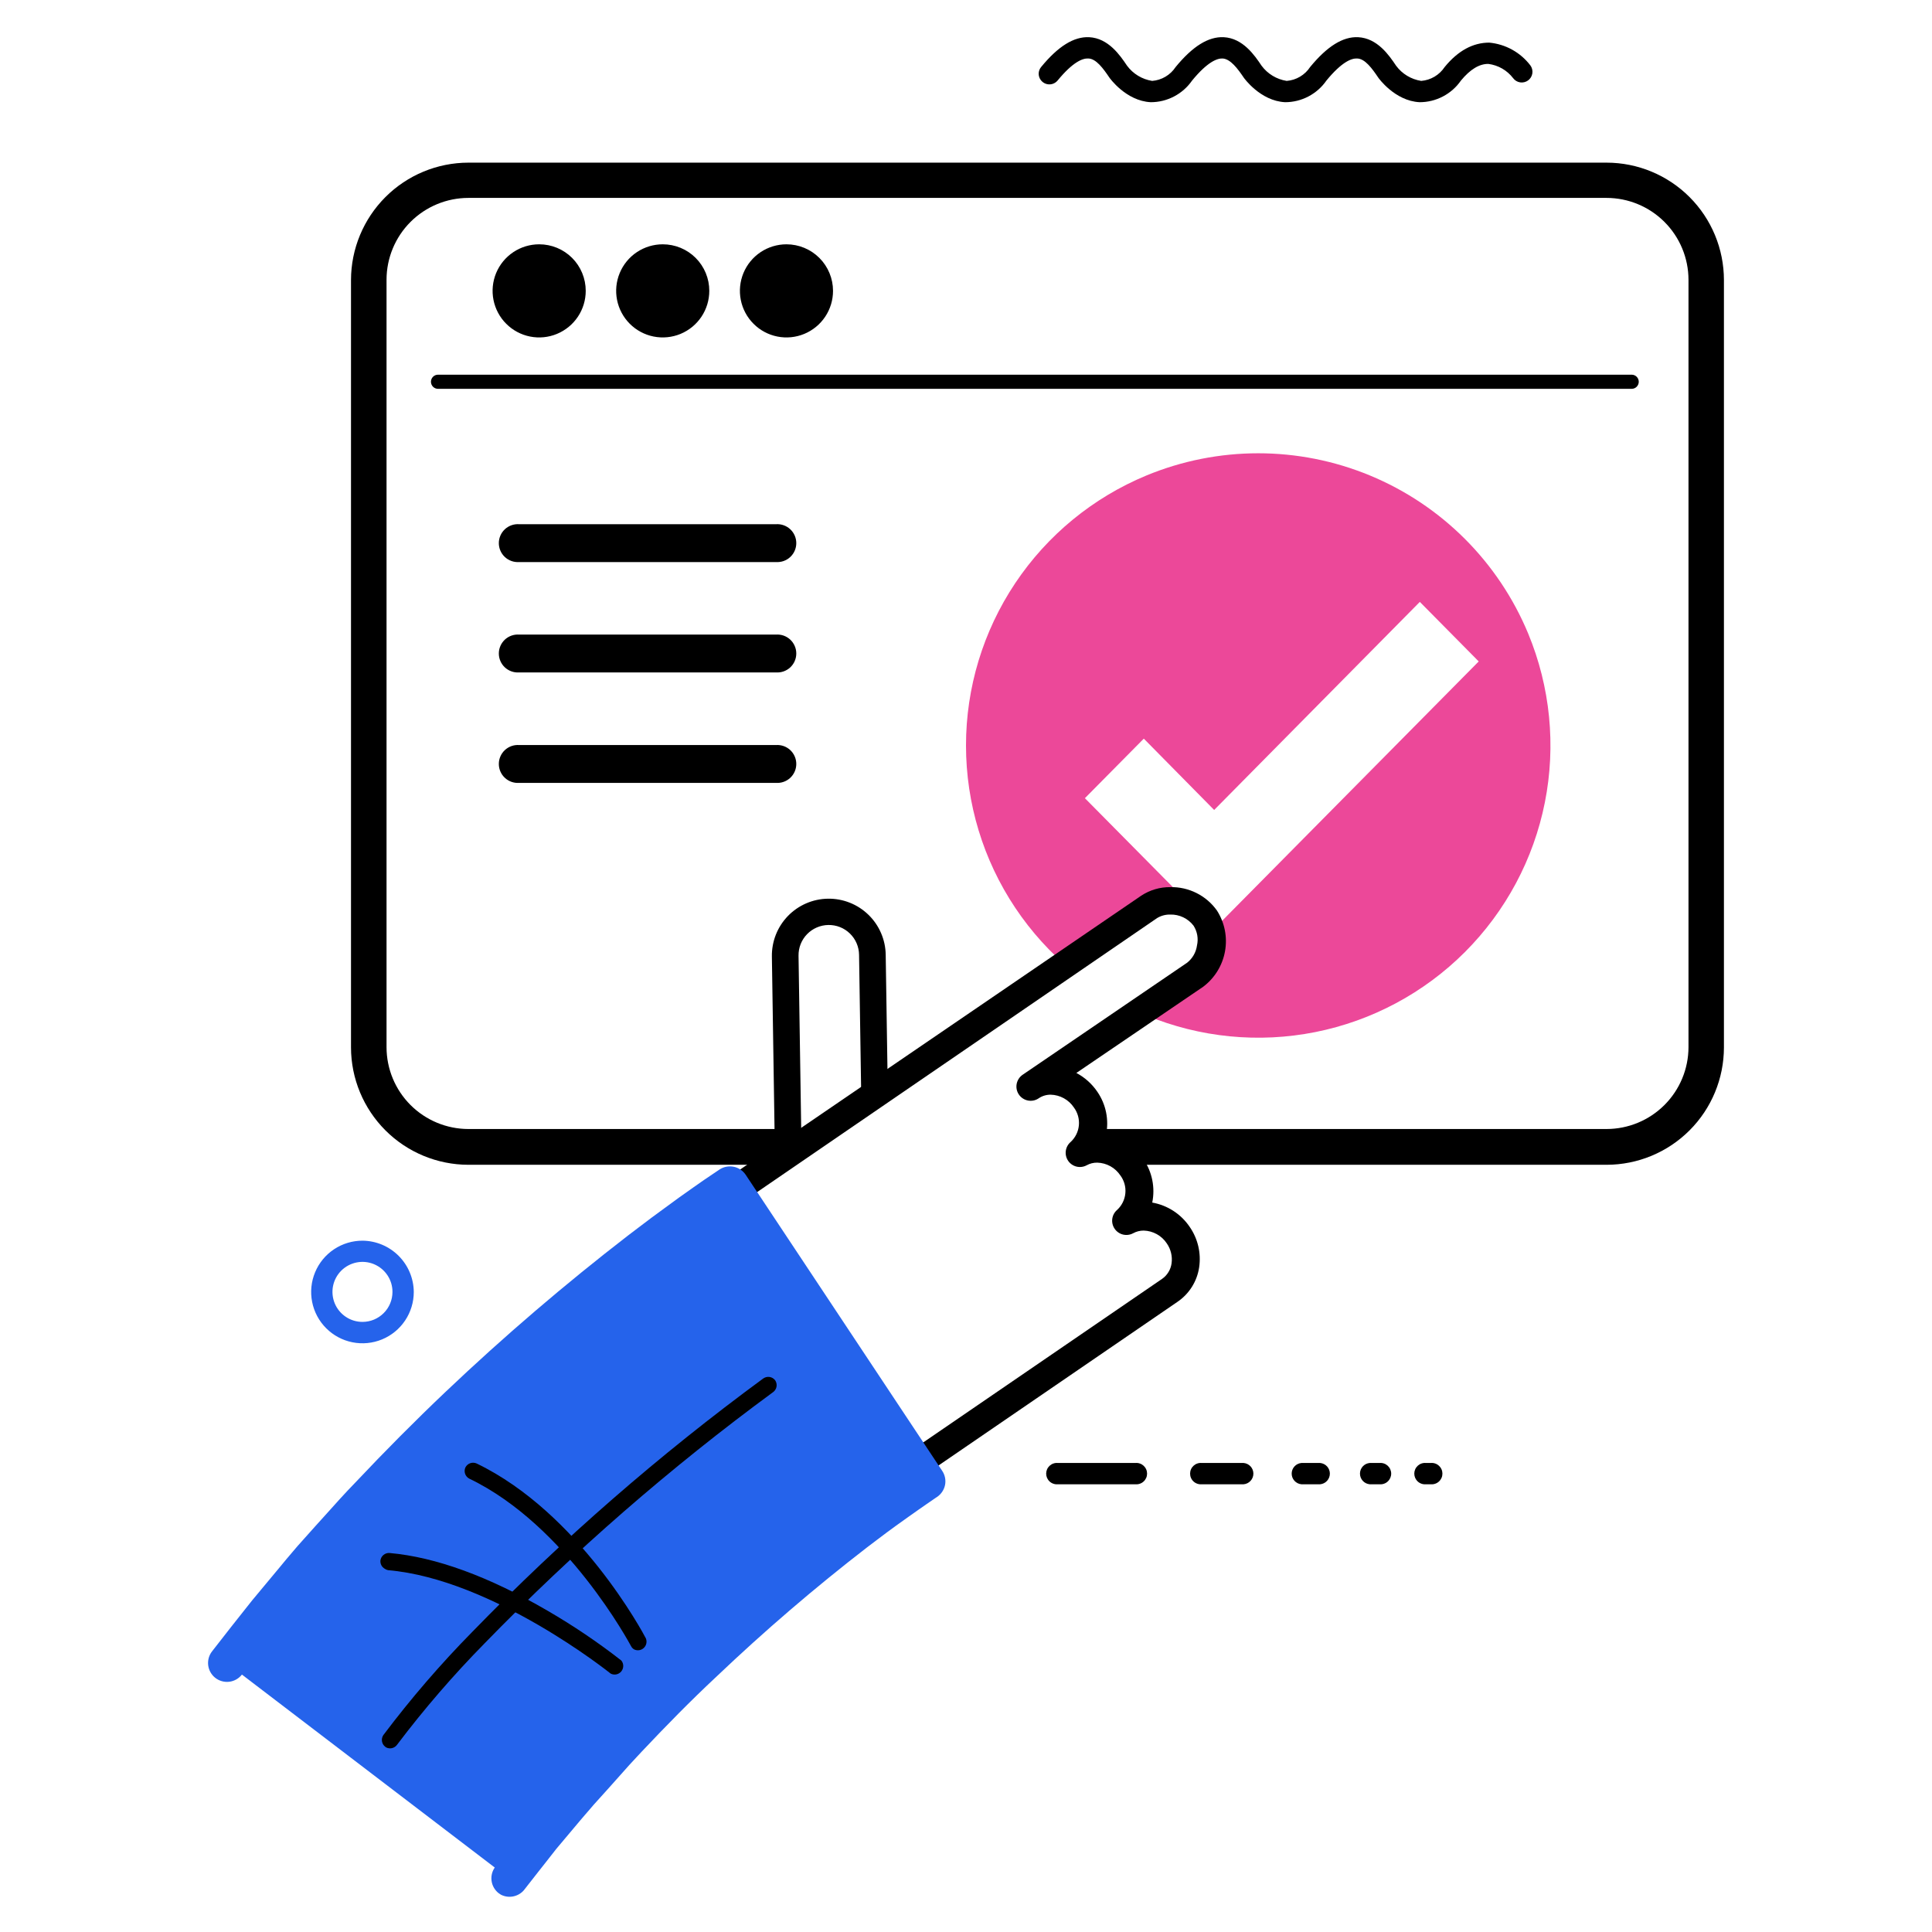 <svg viewBox="0 0 128 128" fill="none" xmlns="http://www.w3.org/2000/svg">
<rect width="128" height="128" fill="white"/>
<path d="M51.414 37.238H34.39C34.218 37.249 34.046 37.226 33.884 37.168C33.722 37.11 33.573 37.02 33.447 36.902C33.322 36.785 33.221 36.642 33.153 36.484C33.084 36.327 33.049 36.156 33.049 35.984C33.049 35.812 33.084 35.641 33.153 35.483C33.221 35.325 33.322 35.183 33.447 35.066C33.573 34.948 33.722 34.858 33.884 34.8C34.046 34.742 34.218 34.718 34.39 34.73H51.414C51.586 34.718 51.759 34.742 51.921 34.8C52.083 34.858 52.232 34.948 52.358 35.066C52.483 35.183 52.584 35.325 52.652 35.483C52.721 35.641 52.756 35.812 52.756 35.984C52.756 36.156 52.721 36.327 52.652 36.484C52.584 36.642 52.483 36.785 52.358 36.902C52.232 37.02 52.083 37.11 51.921 37.168C51.759 37.226 51.586 37.249 51.414 37.238Z" fill="black"/>
<path d="M51.414 44.55H34.39C34.218 44.562 34.046 44.538 33.884 44.48C33.722 44.422 33.573 44.332 33.447 44.215C33.322 44.097 33.221 43.955 33.153 43.797C33.084 43.639 33.049 43.468 33.049 43.296C33.049 43.124 33.084 42.954 33.153 42.796C33.221 42.638 33.322 42.496 33.447 42.378C33.573 42.261 33.722 42.17 33.884 42.112C34.046 42.055 34.218 42.031 34.39 42.042H51.414C51.586 42.031 51.759 42.055 51.921 42.112C52.083 42.17 52.232 42.261 52.358 42.378C52.483 42.496 52.584 42.638 52.652 42.796C52.721 42.954 52.756 43.124 52.756 43.296C52.756 43.468 52.721 43.639 52.652 43.797C52.584 43.955 52.483 44.097 52.358 44.215C52.232 44.332 52.083 44.422 51.921 44.48C51.759 44.538 51.586 44.562 51.414 44.55Z" fill="black"/>
<path d="M51.414 51.868H34.39C34.218 51.88 34.046 51.856 33.884 51.798C33.722 51.741 33.573 51.65 33.447 51.532C33.322 51.415 33.221 51.273 33.153 51.115C33.084 50.957 33.049 50.786 33.049 50.614C33.049 50.442 33.084 50.272 33.153 50.114C33.221 49.956 33.322 49.814 33.447 49.696C33.573 49.579 33.722 49.488 33.884 49.43C34.046 49.373 34.218 49.349 34.39 49.36H51.414C51.586 49.349 51.759 49.373 51.921 49.43C52.083 49.488 52.232 49.579 52.358 49.696C52.483 49.814 52.584 49.956 52.652 50.114C52.721 50.272 52.756 50.442 52.756 50.614C52.756 50.786 52.721 50.957 52.652 51.115C52.584 51.273 52.483 51.415 52.358 51.532C52.232 51.65 52.083 51.741 51.921 51.798C51.759 51.856 51.586 51.88 51.414 51.868Z" fill="black"/>
<path d="M106.44 77.17H31.03C28.969 77.167 26.993 76.347 25.536 74.89C24.078 73.432 23.258 71.456 23.255 69.395V18.551C23.258 16.49 24.078 14.514 25.536 13.056C26.993 11.599 28.969 10.779 31.03 10.776H106.44C108.501 10.777 110.478 11.597 111.936 13.055C113.394 14.513 114.213 16.489 114.215 18.551V69.395C114.213 71.457 113.394 73.434 111.936 74.891C110.478 76.349 108.501 77.169 106.44 77.17ZM31.03 13.112C29.593 13.114 28.215 13.685 27.198 14.702C26.182 15.718 25.61 17.096 25.609 18.534V69.378C25.61 70.816 26.182 72.194 27.198 73.21C28.215 74.226 29.593 74.798 31.03 74.8H106.44C107.878 74.798 109.256 74.227 110.274 73.21C111.291 72.194 111.864 70.816 111.867 69.378V18.534C111.864 17.096 111.291 15.718 110.274 14.702C109.256 13.685 107.878 13.114 106.44 13.112H31.03Z" fill="black"/>
<path d="M108.103 24.824H29.02C28.896 24.824 28.777 24.873 28.689 24.961C28.601 25.049 28.552 25.168 28.552 25.292C28.552 25.417 28.601 25.536 28.689 25.624C28.777 25.712 28.896 25.761 29.02 25.761H108.103C108.227 25.761 108.347 25.712 108.434 25.624C108.522 25.536 108.572 25.417 108.572 25.292C108.572 25.168 108.522 25.049 108.434 24.961C108.347 24.873 108.227 24.824 108.103 24.824Z" fill="black"/>
<path d="M38.806 19.271C38.806 19.881 38.625 20.478 38.286 20.985C37.947 21.492 37.465 21.887 36.901 22.121C36.338 22.355 35.717 22.416 35.119 22.297C34.52 22.178 33.971 21.884 33.539 21.452C33.108 21.021 32.814 20.471 32.695 19.873C32.576 19.274 32.637 18.654 32.87 18.09C33.104 17.527 33.5 17.045 34.007 16.706C34.514 16.367 35.111 16.186 35.721 16.186C36.126 16.185 36.528 16.265 36.902 16.419C37.277 16.574 37.617 16.801 37.904 17.088C38.19 17.375 38.418 17.715 38.572 18.09C38.727 18.464 38.806 18.866 38.806 19.271Z" fill="black"/>
<path d="M46.992 19.271C46.992 19.881 46.811 20.478 46.472 20.985C46.133 21.493 45.651 21.888 45.087 22.122C44.523 22.355 43.902 22.416 43.303 22.296C42.705 22.177 42.155 21.882 41.724 21.45C41.293 21.018 40.999 20.468 40.881 19.869C40.762 19.27 40.824 18.65 41.059 18.086C41.293 17.523 41.689 17.041 42.197 16.703C42.706 16.365 43.303 16.185 43.913 16.186C44.318 16.186 44.719 16.266 45.093 16.421C45.467 16.576 45.806 16.803 46.092 17.09C46.378 17.377 46.605 17.717 46.759 18.091C46.914 18.465 46.993 18.866 46.992 19.271Z" fill="black"/>
<path d="M55.19 19.271C55.19 19.881 55.009 20.478 54.67 20.985C54.331 21.492 53.85 21.887 53.286 22.121C52.722 22.355 52.102 22.416 51.504 22.297C50.905 22.178 50.355 21.884 49.924 21.452C49.492 21.021 49.199 20.471 49.08 19.873C48.961 19.274 49.022 18.654 49.255 18.09C49.489 17.527 49.884 17.045 50.391 16.706C50.899 16.367 51.495 16.186 52.105 16.186C52.923 16.186 53.708 16.511 54.287 17.09C54.865 17.668 55.19 18.453 55.19 19.271Z" fill="black"/>
<path d="M75.225 96.926H70.083C69.985 96.917 69.887 96.928 69.793 96.96C69.7 96.991 69.615 97.042 69.542 97.108C69.469 97.175 69.411 97.255 69.371 97.346C69.332 97.436 69.311 97.533 69.311 97.631C69.311 97.73 69.332 97.827 69.371 97.917C69.411 98.007 69.469 98.088 69.542 98.154C69.615 98.221 69.7 98.271 69.793 98.302C69.887 98.334 69.985 98.346 70.083 98.337H75.225C75.323 98.346 75.421 98.334 75.515 98.302C75.608 98.271 75.694 98.221 75.766 98.154C75.839 98.088 75.897 98.007 75.937 97.917C75.977 97.827 75.997 97.73 75.997 97.631C75.997 97.533 75.977 97.436 75.937 97.346C75.897 97.255 75.839 97.175 75.766 97.108C75.694 97.042 75.608 96.991 75.515 96.96C75.421 96.928 75.323 96.917 75.225 96.926Z" fill="black"/>
<path d="M82.395 96.926H79.618C79.52 96.917 79.422 96.928 79.329 96.96C79.236 96.991 79.15 97.042 79.077 97.108C79.004 97.175 78.946 97.255 78.907 97.346C78.867 97.436 78.847 97.533 78.847 97.631C78.847 97.73 78.867 97.827 78.907 97.917C78.946 98.007 79.004 98.088 79.077 98.154C79.15 98.221 79.236 98.271 79.329 98.302C79.422 98.334 79.52 98.346 79.618 98.337H82.395C82.571 98.321 82.735 98.24 82.854 98.109C82.974 97.979 83.04 97.808 83.04 97.631C83.04 97.454 82.974 97.284 82.854 97.153C82.735 97.023 82.571 96.942 82.395 96.926Z" fill="black"/>
<path d="M87.479 96.926H86.222C86.046 96.942 85.882 97.023 85.763 97.153C85.643 97.284 85.577 97.454 85.577 97.631C85.577 97.808 85.643 97.978 85.763 98.109C85.882 98.24 86.046 98.321 86.222 98.337H87.462C87.638 98.321 87.802 98.24 87.921 98.109C88.04 97.978 88.107 97.808 88.107 97.631C88.107 97.454 88.04 97.284 87.921 97.153C87.802 97.023 87.638 96.942 87.462 96.926H87.479Z" fill="black"/>
<path d="M91.398 96.926H90.746C90.57 96.942 90.406 97.023 90.287 97.153C90.168 97.284 90.102 97.454 90.102 97.631C90.102 97.808 90.168 97.979 90.287 98.109C90.406 98.24 90.57 98.321 90.746 98.337H91.398C91.496 98.346 91.594 98.334 91.688 98.302C91.781 98.271 91.867 98.221 91.939 98.154C92.012 98.088 92.07 98.007 92.11 97.917C92.149 97.827 92.17 97.73 92.17 97.631C92.17 97.533 92.149 97.436 92.11 97.346C92.07 97.255 92.012 97.175 91.939 97.108C91.867 97.042 91.781 96.991 91.688 96.96C91.594 96.928 91.496 96.917 91.398 96.926Z" fill="black"/>
<path d="M94.792 96.926H94.472C94.374 96.917 94.275 96.928 94.182 96.96C94.089 96.991 94.003 97.042 93.931 97.108C93.858 97.175 93.8 97.255 93.76 97.346C93.721 97.436 93.7 97.533 93.7 97.631C93.7 97.73 93.721 97.827 93.76 97.917C93.8 98.007 93.858 98.088 93.931 98.154C94.003 98.221 94.089 98.271 94.182 98.302C94.275 98.334 94.374 98.346 94.472 98.337H94.792C94.89 98.346 94.989 98.334 95.082 98.302C95.175 98.271 95.261 98.221 95.333 98.154C95.406 98.088 95.464 98.007 95.504 97.917C95.544 97.827 95.564 97.73 95.564 97.631C95.564 97.533 95.544 97.436 95.504 97.346C95.464 97.255 95.406 97.175 95.333 97.108C95.261 97.042 95.175 96.991 95.082 96.96C94.989 96.928 94.89 96.917 94.792 96.926Z" fill="black"/>
<path d="M101.246 41.975C102.712 45.513 103.097 49.406 102.351 53.162C101.605 56.918 99.761 60.368 97.054 63.077C94.347 65.785 90.898 67.63 87.143 68.378C83.387 69.126 79.494 68.743 75.956 67.278C72.418 65.814 69.393 63.333 67.265 60.149C65.137 56.966 64.001 53.223 64 49.393C63.999 45.564 65.134 41.821 67.261 38.636C69.388 35.452 72.412 32.97 75.949 31.504C80.693 29.54 86.022 29.54 90.765 31.503C95.508 33.467 99.278 37.234 101.246 41.975Z" fill="#EC4899"/>
<path d="M80.441 61.538L71.877 52.882L75.78 48.937L80.441 53.663L94.067 39.877L97.969 43.822L80.441 61.538Z" fill="white"/>
<path d="M57.801 63.26C57.811 62.87 57.742 62.483 57.598 62.12C57.455 61.758 57.239 61.428 56.965 61.152C56.691 60.875 56.364 60.656 56.003 60.509C55.642 60.362 55.255 60.289 54.865 60.295C54.476 60.301 54.091 60.386 53.735 60.545C53.379 60.703 53.059 60.932 52.794 61.218C52.529 61.503 52.324 61.839 52.191 62.206C52.059 62.573 52.003 62.962 52.025 63.351L52.259 78.942L58.035 78.856L57.801 63.26Z" fill="white"/>
<path d="M52.168 79.827C51.953 79.805 51.755 79.704 51.609 79.545C51.464 79.386 51.382 79.18 51.379 78.964L51.139 63.368C51.132 62.873 51.222 62.381 51.404 61.921C51.587 61.461 51.858 61.041 52.203 60.685C52.548 60.33 52.959 60.046 53.414 59.849C53.868 59.653 54.357 59.548 54.852 59.541C55.348 59.533 55.84 59.623 56.3 59.806C56.76 59.988 57.18 60.26 57.535 60.605C57.891 60.949 58.175 61.361 58.371 61.816C58.568 62.27 58.673 62.759 58.68 63.254L58.92 78.85C58.902 79.072 58.802 79.279 58.638 79.43C58.474 79.581 58.26 79.665 58.038 79.665C57.815 79.665 57.6 79.581 57.437 79.43C57.273 79.279 57.173 79.072 57.155 78.85L56.915 63.26C56.912 62.996 56.857 62.736 56.753 62.494C56.649 62.251 56.498 62.032 56.309 61.849C56.12 61.665 55.897 61.52 55.652 61.423C55.407 61.326 55.145 61.279 54.881 61.283C54.618 61.287 54.358 61.342 54.116 61.447C53.874 61.551 53.655 61.702 53.471 61.891C53.288 62.079 53.143 62.303 53.046 62.547C52.949 62.792 52.901 63.053 52.905 63.317L53.145 78.913C53.146 79.146 53.056 79.371 52.893 79.539C52.731 79.707 52.51 79.804 52.276 79.81L52.168 79.827Z" fill="black"/>
<path d="M78.081 81.861C77.724 81.3 77.172 80.892 76.532 80.714C75.891 80.537 75.208 80.604 74.614 80.901C75.105 80.465 75.417 79.861 75.489 79.208C75.561 78.554 75.387 77.898 75.002 77.365C74.645 76.804 74.093 76.396 73.453 76.218C72.812 76.041 72.129 76.108 71.534 76.405C72.028 75.971 72.341 75.369 72.414 74.716C72.487 74.063 72.314 73.407 71.928 72.875C71.555 72.282 70.964 71.86 70.282 71.698C69.601 71.537 68.883 71.65 68.284 72.012L79.184 64.585C79.778 64.181 80.187 63.557 80.32 62.851C80.454 62.145 80.302 61.414 79.898 60.821C79.493 60.227 78.869 59.818 78.163 59.684C77.457 59.55 76.727 59.702 76.133 60.106L46.335 80.45L58.012 98.879L77.515 85.523C77.793 85.32 78.029 85.064 78.207 84.77C78.386 84.476 78.506 84.15 78.558 83.809C78.611 83.469 78.596 83.122 78.514 82.788C78.432 82.453 78.285 82.138 78.081 81.861Z" fill="white"/>
<path d="M58.012 99.822H57.824C57.7 99.797 57.582 99.747 57.478 99.676C57.374 99.604 57.285 99.512 57.218 99.405L45.541 80.97C45.41 80.764 45.364 80.515 45.413 80.276C45.462 80.037 45.602 79.827 45.804 79.69L75.602 59.346C76.176 58.966 76.85 58.767 77.538 58.775C78.141 58.762 78.738 58.897 79.277 59.168C79.816 59.438 80.28 59.837 80.629 60.329C81.139 61.131 81.329 62.095 81.159 63.03C80.99 63.965 80.474 64.802 79.715 65.374L71.312 71.086C71.872 71.382 72.351 71.812 72.706 72.338C72.988 72.751 73.185 73.216 73.283 73.707C73.381 74.198 73.379 74.704 73.277 75.194C73.78 75.283 74.259 75.473 74.687 75.751C75.115 76.03 75.483 76.392 75.768 76.816C76.049 77.23 76.244 77.696 76.342 78.187C76.44 78.677 76.439 79.183 76.339 79.673C76.841 79.762 77.319 79.951 77.746 80.228C78.173 80.506 78.54 80.867 78.824 81.29C79.363 82.07 79.586 83.025 79.447 83.963C79.379 84.422 79.216 84.863 78.969 85.256C78.722 85.649 78.397 85.987 78.013 86.248L58.509 99.605C58.369 99.725 58.196 99.801 58.012 99.822ZM47.615 80.724L58.286 97.537L76.984 84.734C77.156 84.616 77.3 84.464 77.409 84.287C77.519 84.11 77.59 83.912 77.619 83.706C77.686 83.24 77.573 82.767 77.305 82.381C77.137 82.126 76.91 81.915 76.643 81.767C76.377 81.619 76.078 81.537 75.773 81.529C75.528 81.528 75.286 81.589 75.071 81.707C74.866 81.817 74.627 81.847 74.401 81.792C74.175 81.736 73.978 81.6 73.847 81.407C73.716 81.215 73.66 80.981 73.691 80.751C73.722 80.52 73.837 80.309 74.014 80.158C74.325 79.871 74.519 79.478 74.558 79.056C74.598 78.634 74.479 78.213 74.225 77.873C74.056 77.62 73.829 77.411 73.563 77.264C73.296 77.117 72.998 77.036 72.694 77.028C72.448 77.024 72.206 77.085 71.991 77.205C71.786 77.315 71.548 77.345 71.322 77.29C71.096 77.235 70.898 77.098 70.767 76.906C70.636 76.713 70.581 76.48 70.612 76.249C70.643 76.019 70.758 75.808 70.935 75.657C71.246 75.369 71.44 74.977 71.479 74.555C71.518 74.133 71.399 73.711 71.146 73.371C70.977 73.118 70.75 72.909 70.483 72.762C70.217 72.615 69.919 72.534 69.615 72.526C69.33 72.522 69.051 72.606 68.815 72.766C68.713 72.836 68.598 72.885 68.476 72.91C68.355 72.935 68.23 72.936 68.108 72.913C67.986 72.89 67.87 72.843 67.767 72.775C67.663 72.708 67.574 72.62 67.504 72.517C67.434 72.415 67.385 72.3 67.36 72.179C67.335 72.057 67.334 71.932 67.357 71.81C67.38 71.689 67.427 71.573 67.495 71.469C67.562 71.365 67.65 71.276 67.752 71.206L78.653 63.78C79.009 63.497 79.243 63.088 79.304 62.637C79.355 62.415 79.361 62.185 79.322 61.96C79.282 61.735 79.199 61.521 79.076 61.329C78.896 61.093 78.663 60.904 78.396 60.776C78.129 60.648 77.835 60.584 77.538 60.592C77.229 60.584 76.923 60.665 76.659 60.826L47.615 80.724Z" fill="black"/>
<path d="M48.483 78.484L48.358 78.57L48.009 78.804L47.438 79.175L46.718 79.678L45.838 80.301L44.827 81.038C44.096 81.564 43.313 82.18 42.445 82.82C38.274 86.042 34.27 89.474 30.448 93.103C28.368 95.074 26.352 97.103 24.506 99.068C23.57 100.033 22.712 101.016 21.884 101.924L20.679 103.261L19.593 104.552L17.691 106.837C17.12 107.523 16.668 108.134 16.274 108.631L15.046 110.196L33.761 124.478L34.778 123.187C35.104 122.776 35.492 122.273 35.949 121.702C36.406 121.131 36.949 120.508 37.532 119.822L38.434 118.743C38.766 118.383 39.103 118.006 39.445 117.6C40.142 116.835 40.851 116.006 41.651 115.195C43.199 113.544 44.907 111.824 46.666 110.156C49.883 107.099 53.254 104.208 56.767 101.496C57.481 100.959 58.132 100.45 58.715 100.033L59.526 99.462L60.212 98.982L60.754 98.599L61.154 98.331L61.388 98.171L61.468 98.119L48.483 78.484Z" fill="#2563EB"/>
<path d="M33.19 125.53C33.136 125.5 33.084 125.465 33.035 125.427C32.906 125.326 32.797 125.199 32.717 125.056C32.636 124.913 32.584 124.755 32.565 124.591C32.545 124.428 32.558 124.262 32.602 124.104C32.647 123.945 32.722 123.797 32.824 123.668L33.835 122.371L34.218 121.885L35.012 120.874L36.595 118.994L36.914 118.612L37.486 117.909L38.497 116.766C38.699 116.549 38.899 116.327 39.097 116.098C39.611 115.527 40.142 114.955 40.725 114.333C42.37 112.585 44.073 110.876 45.787 109.248C49.035 106.161 52.438 103.242 55.984 100.502L56.618 100.028C57.092 99.662 57.544 99.325 57.961 99.022L58.772 98.451L59.452 97.966L59.703 97.794L48.06 80.261L47.386 80.73L46.512 81.347L45.507 82.078C44.97 82.466 44.393 82.906 43.793 83.369L43.147 83.855C39.021 87.038 35.063 90.432 31.287 94.024C29.282 95.92 27.288 97.908 25.392 99.942C24.718 100.633 24.078 101.347 23.461 102.039L22.804 102.77L21.61 104.095L20.896 104.941L20.536 105.369L18.651 107.614C18.285 108.066 17.954 108.488 17.662 108.86L17.251 109.391L16.023 110.951C15.818 111.212 15.517 111.381 15.187 111.421C14.857 111.46 14.524 111.367 14.263 111.162C14.002 110.957 13.833 110.656 13.793 110.326C13.754 109.996 13.846 109.664 14.052 109.403L15.274 107.837L15.685 107.317C15.988 106.935 16.326 106.5 16.703 106.032L18.605 103.747L18.959 103.318L19.702 102.444L20.902 101.102C21.124 100.862 21.336 100.622 21.558 100.376C22.193 99.668 22.844 98.937 23.558 98.205C25.495 96.149 27.505 94.126 29.539 92.195C33.386 88.543 37.417 85.09 41.616 81.85L42.256 81.364C42.879 80.89 43.467 80.444 44.027 80.044L45.027 79.313L45.907 78.69L46.649 78.171L47.683 77.474C47.958 77.298 48.291 77.236 48.611 77.301C48.931 77.366 49.213 77.553 49.397 77.822L62.422 97.446C62.514 97.582 62.578 97.736 62.611 97.898C62.643 98.06 62.643 98.226 62.611 98.388C62.543 98.713 62.35 98.998 62.074 99.182L61.994 99.234L61.788 99.376L61.388 99.651L60.863 100.016L60.183 100.496L59.383 101.068C58.989 101.348 58.555 101.679 58.092 102.027L57.458 102.507C53.984 105.19 50.651 108.05 47.472 111.076C45.758 112.676 44.113 114.356 42.502 116.064C41.959 116.635 41.445 117.206 40.942 117.778L40.337 118.457L39.337 119.566C39.143 119.789 38.96 120.011 38.766 120.228L38.434 120.617L36.863 122.485L36.097 123.462L35.709 123.953L34.698 125.244C34.514 125.452 34.265 125.592 33.992 125.644C33.72 125.696 33.437 125.656 33.19 125.53Z" fill="#2563EB"/>
<path d="M25.575 115.767L25.529 115.732C25.411 115.645 25.332 115.515 25.308 115.37C25.283 115.226 25.315 115.077 25.397 114.955C27.213 112.542 29.186 110.252 31.305 108.1C37.25 101.985 43.693 96.375 50.568 91.327C50.688 91.242 50.837 91.206 50.983 91.227C51.129 91.248 51.26 91.325 51.351 91.441C51.436 91.562 51.471 91.711 51.449 91.857C51.426 92.003 51.348 92.134 51.231 92.224C44.408 97.235 38.012 102.803 32.11 108.871C30.031 110.984 28.093 113.23 26.306 115.595C26.225 115.707 26.107 115.787 25.972 115.818C25.838 115.85 25.697 115.831 25.575 115.767Z" fill="black"/>
<path d="M25.483 103.929C25.391 103.875 25.315 103.796 25.266 103.701C25.216 103.606 25.195 103.499 25.203 103.392C25.22 103.247 25.293 103.114 25.405 103.02C25.518 102.927 25.662 102.88 25.808 102.89C28.876 103.164 32.39 104.449 36.263 106.706C37.97 107.695 39.608 108.8 41.164 110.014C41.247 110.115 41.291 110.242 41.291 110.373C41.291 110.503 41.246 110.63 41.164 110.732C41.082 110.833 40.967 110.904 40.84 110.931C40.712 110.958 40.578 110.941 40.462 110.882C40.382 110.819 32.647 104.626 25.706 104.027C25.625 104.011 25.549 103.977 25.483 103.929Z" fill="black"/>
<path d="M42.022 109.282C41.928 109.23 41.852 109.151 41.805 109.054C41.759 108.974 37.543 101.056 31.093 97.965C30.962 97.898 30.862 97.782 30.814 97.643C30.766 97.503 30.774 97.351 30.836 97.217C30.904 97.087 31.018 96.988 31.157 96.94C31.295 96.893 31.446 96.9 31.579 96.96C38.366 100.233 42.611 108.197 42.788 108.54C42.833 108.646 42.845 108.764 42.822 108.877C42.8 108.99 42.743 109.094 42.66 109.174C42.577 109.255 42.472 109.308 42.358 109.327C42.244 109.347 42.127 109.331 42.022 109.282Z" fill="black"/>
<path d="M24.02 82.198C23.348 82.197 22.69 82.395 22.13 82.768C21.57 83.141 21.134 83.671 20.876 84.292C20.617 84.913 20.549 85.597 20.68 86.257C20.81 86.916 21.134 87.522 21.609 87.998C22.084 88.474 22.69 88.799 23.349 88.93C24.009 89.062 24.692 88.995 25.314 88.738C25.935 88.481 26.467 88.045 26.84 87.486C27.214 86.927 27.414 86.269 27.414 85.597C27.406 84.699 27.047 83.839 26.412 83.204C25.777 82.568 24.918 82.207 24.02 82.198ZM24.02 87.579C23.627 87.58 23.241 87.465 22.914 87.246C22.586 87.028 22.33 86.718 22.179 86.355C22.028 85.991 21.988 85.591 22.064 85.205C22.141 84.819 22.33 84.464 22.609 84.185C22.887 83.907 23.242 83.718 23.628 83.641C24.014 83.564 24.414 83.604 24.778 83.755C25.141 83.907 25.452 84.162 25.67 84.49C25.888 84.818 26.004 85.203 26.002 85.597C26.001 86.122 25.792 86.626 25.42 86.997C25.049 87.368 24.546 87.578 24.02 87.579Z" fill="#2563EB"/>
<path d="M82.406 5.149C82.406 5.149 83.492 6.691 85.143 6.771C85.681 6.771 86.211 6.64 86.687 6.39C87.163 6.141 87.573 5.779 87.879 5.337C88.896 4.098 89.542 3.858 89.902 3.875C90.433 3.875 90.913 4.549 91.318 5.149C91.318 5.149 92.404 6.691 94.055 6.771C94.593 6.771 95.123 6.64 95.599 6.39C96.076 6.141 96.485 5.779 96.791 5.337C97.403 4.595 98.014 4.223 98.614 4.235C98.935 4.277 99.244 4.382 99.525 4.543C99.805 4.705 100.05 4.921 100.248 5.177C100.303 5.252 100.373 5.316 100.453 5.364C100.533 5.412 100.622 5.444 100.714 5.458C100.806 5.471 100.9 5.467 100.991 5.444C101.081 5.422 101.167 5.381 101.242 5.326C101.317 5.27 101.38 5.201 101.428 5.121C101.476 5.041 101.508 4.952 101.522 4.86C101.536 4.767 101.531 4.673 101.508 4.583C101.486 4.492 101.446 4.407 101.39 4.332C101.065 3.906 100.655 3.552 100.186 3.292C99.717 3.033 99.199 2.873 98.665 2.824C97.608 2.824 96.614 3.338 95.712 4.441C95.539 4.702 95.31 4.92 95.041 5.08C94.772 5.239 94.47 5.335 94.158 5.36C93.493 5.257 92.895 4.896 92.495 4.355C92.032 3.664 91.255 2.527 89.976 2.464C88.97 2.418 87.931 3.064 86.799 4.441C86.628 4.702 86.399 4.921 86.129 5.081C85.86 5.24 85.558 5.336 85.246 5.36C84.581 5.256 83.984 4.895 83.583 4.355C83.121 3.664 82.344 2.527 81.07 2.464C80.058 2.418 79.019 3.064 77.888 4.441C77.716 4.702 77.487 4.921 77.217 5.081C76.948 5.24 76.646 5.336 76.334 5.36C75.669 5.256 75.072 4.895 74.671 4.355C74.208 3.664 73.431 2.527 72.157 2.464C71.146 2.418 70.107 3.064 68.976 4.441C68.871 4.568 68.814 4.727 68.815 4.892C68.817 5.036 68.864 5.177 68.948 5.294C69.032 5.412 69.15 5.501 69.286 5.55C69.422 5.598 69.57 5.604 69.71 5.566C69.849 5.528 69.974 5.448 70.067 5.337C71.084 4.098 71.729 3.858 72.089 3.875C72.62 3.875 73.1 4.549 73.506 5.149C73.506 5.149 74.591 6.691 76.242 6.771C76.78 6.771 77.31 6.64 77.786 6.39C78.263 6.141 78.672 5.779 78.979 5.337C79.996 4.098 80.641 3.858 81.001 3.875C81.521 3.904 82.001 4.549 82.406 5.149Z" fill="black"/>
</svg>
